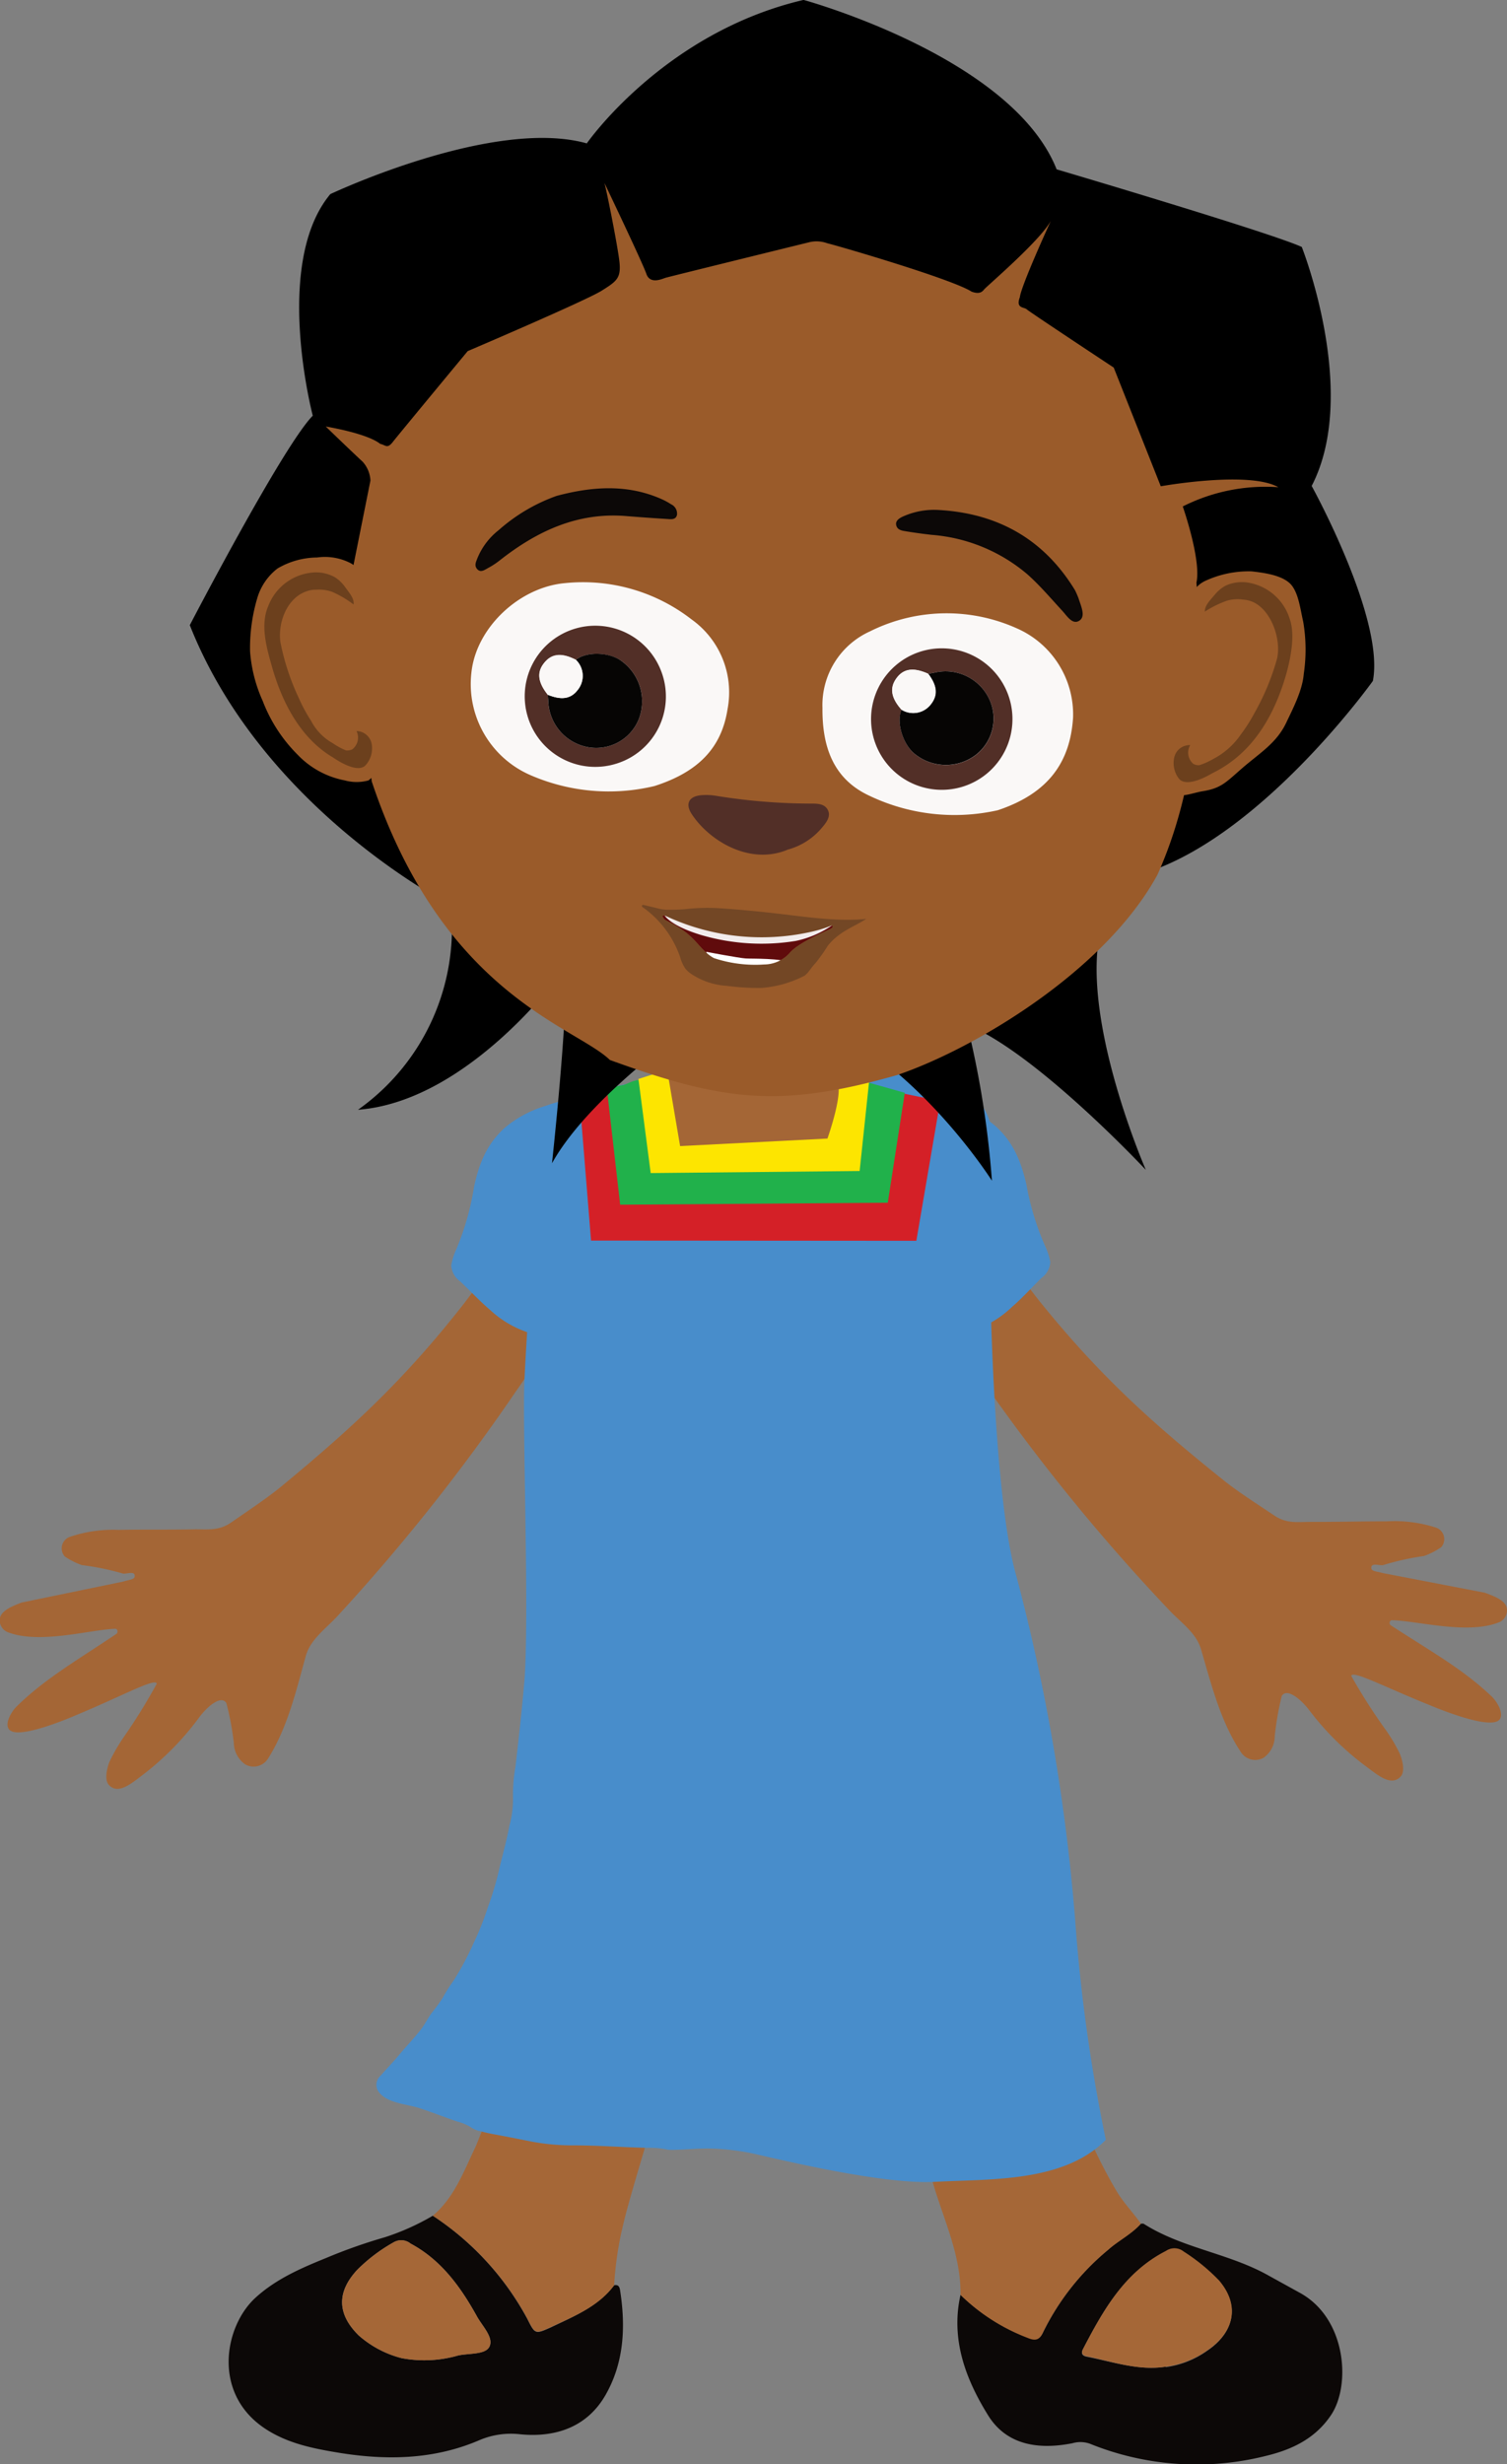 <svg xmlns="http://www.w3.org/2000/svg" viewBox="0 0 190.56 311.4"><rect x="0" y="0" width="190.56" height="311.4" fill="#808080" stroke="none"/><defs><style>.cls-1{fill:#0c0807;}.cls-2{fill:#a56737;}.cls-3{fill:#a46636;}.cls-4{fill:#488dcb;}.cls-5{fill:#d42027;}.cls-6{fill:#21b14b;}.cls-7{fill:#fde500;}.cls-8{fill:#9a5b2a;}.cls-9{fill:#6c401d;}.cls-10{fill:#faf8f7;}.cls-11{fill:#522f27;}.cls-12{fill:#060504;}.cls-13{fill:#600b0c;}.cls-14{fill:#f2ecec;}.cls-15{fill:#fff;}.cls-16{fill:#734725;}</style></defs><title>22</title><g id="Layer_2" data-name="Layer 2"><path class="cls-1" d="M77.66,288.79c.65-.14.71.37.77.77.69,4.53.47,9-1.84,13.06s-6.29,5.44-10.8,5a10.19,10.19,0,0,0-5.28.79c-5.76,2.45-11.8,2.52-17.87,1.51-3.2-.53-6.39-1.19-9.17-3.05-6.68-4.47-5.08-12.93-1.17-16.5,2.57-2.35,5.71-3.72,8.87-5a66.77,66.77,0,0,1,7.5-2.65A30.37,30.37,0,0,0,54.73,280,36.07,36.07,0,0,1,66.66,293c1,2,1,2,3,1.11C72.59,292.7,75.62,291.49,77.66,288.79ZM50.79,298a15.4,15.4,0,0,0,7.15-.34c1.38-.29,3.41-.11,3.93-1.08.62-1.15-.86-2.6-1.55-3.84-2.06-3.72-4.51-7.14-8.4-9.22a1.89,1.89,0,0,0-2.11-.18,21.05,21.05,0,0,0-4.65,3.51c-2.6,2.81-2.53,5.59.19,8.27A13.11,13.11,0,0,0,50.79,298Z"/><path class="cls-2" d="M77.66,288.79c-2,2.7-5.07,3.91-8,5.28-2,.91-2,.87-3-1.11A36.07,36.07,0,0,0,54.73,280c2.66-2.25,3.85-5.44,5.28-8.45,1.89-3.95,11.35-32.46,13.19-36.44,3.13.93,6.15,2.24,9.4,2.74,3,.46,5.93,1,8.9,1.44-1.75,5.74-11.36,35.94-12.69,41.8A42.63,42.63,0,0,0,77.66,288.79Z"/><path class="cls-2" d="M50.79,298a13.11,13.11,0,0,1-5.44-2.88c-2.72-2.68-2.79-5.46-.19-8.27a21.05,21.05,0,0,1,4.65-3.51,1.89,1.89,0,0,1,2.11.18c3.89,2.08,6.34,5.5,8.4,9.22.69,1.24,2.17,2.69,1.55,3.84-.52,1-2.55.79-3.93,1.08A15.4,15.4,0,0,1,50.79,298Z"/><path class="cls-1" d="M144.27,281c.11,0,.24,0,.32,0,4.79,3.06,10.58,3.71,15.53,6.4l4.26,2.35c5.91,3.25,6.47,11.75,3.89,15.5-2,2.94-4.91,4.31-8.19,5.1a35.93,35.93,0,0,1-22.27-1.54,3.6,3.6,0,0,0-2.2-.06c-4.24.84-8.32.28-10.68-3.55-2.82-4.55-4.74-9.59-3.47-15.21A24.58,24.58,0,0,0,130,295.4c.92.38,1.47.27,1.91-.7a31.55,31.55,0,0,1,8.26-10.45C141.46,283.08,143.09,282.3,144.27,281Zm3.14,18.13a11.71,11.71,0,0,0,5.24-2.07c3.11-2.08,4.36-5.42,1.5-8.81a24.38,24.38,0,0,0-4.5-3.68,1.87,1.87,0,0,0-2.22-.08c-5.24,2.67-7.93,7.47-10.49,12.38-.28.54-.08.83.45.94C140.7,298.45,144,299.62,147.41,299.08Z"/><path class="cls-2" d="M144.27,281c-1.18,1.35-2.81,2.13-4.13,3.3a31.55,31.55,0,0,0-8.26,10.45c-.44,1-1,1.08-1.91.7a24.58,24.58,0,0,1-8.51-5.44c.06-4.87-2-9.22-3.37-13.75-.8-2.63-1.58-5.27-2.36-7.9,6.58-.53,13-1.68,19.09-4.44,2.16,4.47,4,9.12,6.61,13.36C142.27,278.56,143.34,279.7,144.27,281Z"/><path class="cls-2" d="M147.41,299.08c-3.46.54-6.71-.63-10-1.32-.53-.11-.73-.4-.45-.94,2.56-4.91,5.25-9.71,10.49-12.38a1.87,1.87,0,0,1,2.22.08,24.38,24.38,0,0,1,4.5,3.68c2.86,3.39,1.61,6.73-1.5,8.81A11.71,11.71,0,0,1,147.41,299.08Z"/><path class="cls-3" d="M188.64,214.4c-3.63-3.47-7.78-5.76-12.76-9-.27-.17-.19-.65.14-.65,3.2.06,9.61,1.88,13.6.23a1.63,1.63,0,0,0,.94-1.53c0-1.16-1.59-1.73-2.81-2.18L174.9,198.8c-1-.28-1.56-.21-1.49-.77s1.07-.15,1.49-.25a34,34,0,0,1,5.18-1.15,9.4,9.4,0,0,0,2.16-1.11,1.54,1.54,0,0,0-.67-2.48,17.13,17.13,0,0,0-6.18-.79c-3.2,0-6.49.08-9.69.07-1.69,0-3,.24-4.56-.8-1.93-1.3-4.61-3-6.43-4.47-9.24-7.41-15.73-13.28-23.31-22.68-1.45-1.81-3.06-4.36-5.37-4.16a4.91,4.91,0,0,0-2.34.95,6.55,6.55,0,0,0-2.88,4.31c-.62,3.81,2.1,7.16,4.46,10.49a246.94,246.94,0,0,0,22.63,27.57c1.51,1.59,3.43,2.87,4,5,1.25,4.24,2.42,9,5,12.87a2.16,2.16,0,0,0,2.88.73,3.34,3.34,0,0,0,1.41-2.71,36.49,36.49,0,0,1,.89-5.1c.68-1.11,2.56.57,3.49,1.82a35.74,35.74,0,0,0,7.3,7.18c1.35,1,3,2.43,4.2,1.23.65-.65.28-2.06-.06-2.92a20.72,20.72,0,0,0-1.89-3.17,73.33,73.33,0,0,1-4.25-6.67c.13-.77,4.25,1.41,9.7,3.6.37.15,8.19,3.52,9.12,1.8C190.12,216.4,189.27,215,188.64,214.4Z"/><path class="cls-4" d="M109.62,155.52a8.39,8.39,0,0,0,1.51,2.43c1.27,1.5-.25.87,1.4,2.29a21.86,21.86,0,0,1,5.12,6.85,3.65,3.65,0,0,0,1,1.43,3.54,3.54,0,0,0,1.75.18,12.89,12.89,0,0,0,7.55-3.53c1.35-1.16,2.48-2.44,3.75-3.68a2.68,2.68,0,0,0,1.11-2,8.42,8.42,0,0,0-.67-2.06,34.14,34.14,0,0,1-2.36-7.78c-.72-3.13-1.77-5.44-3.95-7.39a14.38,14.38,0,0,0-5.21-2.76c-2.32-.75-1.16-.42-3.58-.06A8.92,8.92,0,0,0,111,143a14.94,14.94,0,0,0-1.6,3.79,13.62,13.62,0,0,0-.86,4.44A13.69,13.69,0,0,0,109.62,155.52Z"/><path class="cls-3" d="M2.08,215.67c3.57-3.52,7.69-5.87,12.63-9.19.26-.19.17-.66-.15-.65-3.2.11-9.58,2-13.6.42a1.62,1.62,0,0,1-1-1.51c0-1.16,1.57-1.76,2.78-2.23l12.81-2.64c.94-.3,1.55-.24,1.48-.8s-1.08-.13-1.49-.22a33.33,33.33,0,0,0-5.2-1.07A9.63,9.63,0,0,1,8.2,196.7a1.54,1.54,0,0,1,.64-2.49,17.07,17.07,0,0,1,6.17-.88c3.2-.06,6.49,0,9.69-.07,1.68,0,3,.19,4.54-.87,1.91-1.33,4.57-3.09,6.36-4.57,9.13-7.54,15.54-13.5,23-23,1.43-1.83,3-4.4,5.31-4.23a4.75,4.75,0,0,1,2.35.92,6.47,6.47,0,0,1,2.94,4.26c.68,3.8-2,7.19-4.3,10.55a247.61,247.61,0,0,1-22.22,27.9c-1.49,1.61-3.4,2.93-4,5-1.19,4.26-2.29,9.07-4.78,13a2.15,2.15,0,0,1-2.87.76,3.37,3.37,0,0,1-1.46-2.68,35.21,35.21,0,0,0-.95-5.09c-.7-1.1-2.56.6-3.47,1.87A36,36,0,0,1,18,224.33c-1.33,1-3,2.47-4.18,1.29-.66-.64-.31-2.06,0-2.93a22.54,22.54,0,0,1,1.84-3.19,72.68,72.68,0,0,0,4.16-6.73c-.15-.77-4.23,1.47-9.65,3.74-.37.15-8.13,3.64-9.09,1.94C.63,217.69,1.46,216.28,2.08,215.67Z"/><path class="cls-4" d="M83.84,154.81a8.3,8.3,0,0,1-1.46,2.46c-1.25,1.51-3.36,1.68-5,3.13a21.81,21.81,0,0,0-5,6.92,3.68,3.68,0,0,1-1,1.45,3.5,3.5,0,0,1-1.74.21A13,13,0,0,1,62,165.56c-1.36-1.15-2.51-2.41-3.81-3.63a2.68,2.68,0,0,1-1.13-2,7.94,7.94,0,0,1,.64-2.06A33.92,33.92,0,0,0,59.94,150c.67-3.15,1.69-5.47,3.85-7.45A14.29,14.29,0,0,1,69,139.75a16.07,16.07,0,0,1,7.19-.94,8.88,8.88,0,0,1,6.18,3.51A14.41,14.41,0,0,1,84,146.08a13.59,13.59,0,0,1,.92,4.43A13.19,13.19,0,0,1,83.84,154.81Z"/><path class="cls-4" d="M60.51,269.28l.13,0c1,.31,2.11.47,3.17.68l3.62.71a28.16,28.16,0,0,0,5.18.44c3,0,6.1.24,9.15.31a12,12,0,0,1,2.32.16,3.28,3.28,0,0,0,.7.1c1.66,0,3.31-.2,5-.17a29.72,29.72,0,0,1,4.89.52c1.89.35,16.39,4.07,23.53,3.69s16.3.09,21.63-5.31a210,210,0,0,1-3.87-27.72,246.06,246.06,0,0,0-7.44-43.52c-2.83-9.77-3.27-35.39-3.27-35.39s2.46-18.38-.79-23.62c-3.52-5.67-15.84-6.06-27.36-5.68a100.49,100.49,0,0,0-25.91,4.72c-3,1.07-4.62,29.62-4.88,35.39s.64,29.79,0,37.85c-.31,3.62-.71,7.22-1.13,10.83a19.67,19.67,0,0,0-.31,3.9,12.81,12.81,0,0,1-.45,3.53c-.32,1.68-.76,3.33-1.18,5a40.53,40.53,0,0,1-1.55,5.32,36,36,0,0,1-1.78,4.48,36.19,36.19,0,0,1-2.56,4.8,20.19,20.19,0,0,0-1.37,2.16,19.64,19.64,0,0,1-1.37,1.88c-.52.7-.88,1.48-1.42,2.17-.84,1.06-1.82,2.09-2.69,3.13s-1.59,1.76-2.36,2.65a1.53,1.53,0,0,0-.34,1.93c1,1.58,3.64,1.66,5.2,2.17s3.19,1.15,4.79,1.7a6.74,6.74,0,0,1,1.58.62A4.17,4.17,0,0,0,60.51,269.28Z"/><polygon class="cls-5" points="118.89 139.15 112.75 137.88 76.72 137.65 73.22 138.06 74.74 156.77 115.87 156.8 118.89 139.15"/><path class="cls-6" d="M114.41,138.1l-4.82-1.36-28.86-.25c-.65,0-1.9.71-2,.64l-2,.38,1.69,14.73,33.84-.25Z"/><polygon class="cls-7" points="109.89 136.74 103.44 135.01 84.27 135.21 80.73 136.35 82.28 148.24 108.7 147.98 109.89 136.74"/><path class="cls-3" d="M86,144.83l-1.55-9.1s3-.47,4-3.08,2.31-5.89,9-5.79c6.46.1,4.91,3,5.24,4.19a28.62,28.62,0,0,1,.57,3,2.67,2.67,0,0,0,2.24,2.38c1.64.4-.87,7.45-.87,7.45Z"/><path d="M90.79,127.26S75.15,137.4,69.8,147c0,0,2.09-19.17,1.68-24.69,0,0-11.9,16.84-26.21,17.93A28.11,28.11,0,0,0,57,114.4S33.23,102.35,24,79c0,0,11.8-22.68,15.55-26.47,0,0-5.08-19.25,2.22-28,0,0,20.6-9.73,32.43-6.41,0,0,9.72-14,27.41-18.13,0,0,26.36,7.19,32,21.41,0,0,27.06,8,31,9.81,0,0,7.33,18.48,1.25,30.2,0,0,9.27,16.78,7.74,24.64,0,0-13.64,19.11-28.31,24.1s-.4,37.69-.4,37.69-13.84-14.8-22.59-18.33a119.71,119.71,0,0,1,3.13,19.7S109.74,124.38,90.79,127.26Z"/><path class="cls-8" d="M44.48,72.51l2.36-11.78a3.81,3.81,0,0,0-1-2.4c-.9-.81-4.65-4.43-4.65-4.43s5.18.83,6.9,2.2c.67.12.86.68,1.59-.26s9.46-11.47,9.46-11.47S74.07,38,76.09,36.73s2.53-1.63,2.18-4.1-1.54-8.42-1.84-9.51c0,0,4.83,10.1,5.3,11.48s2,.64,2.41.51,18.19-4.5,18.19-4.5a3.94,3.94,0,0,1,2.28.13c1.68.41,15.82,4.55,18.24,6.11.88.33,1.29.12,1.58-.26s7-6.07,8.45-8.68c0,0-3.74,8.13-3.92,9.65-.55,1.45.55,1.22.87,1.53s11,7.36,11,7.36l5.95,15s11.13-2,14.87.12A23.2,23.2,0,0,0,149.56,64s2.36,6.75,1.73,9.62c1.41,18.54-1.75,29.82-4.93,36.92-6.63,12.18-23.15,22-32.93,25.32-14.87,4.23-22,3.28-36.31-1.91C72.73,129.69,56,125.73,47,98.73Z"/><path class="cls-8" d="M43.6,98.62a5.64,5.64,0,0,0,3,0,5.7,5.7,0,0,0,1.73-2.36c2-3.66,1.51-8.15.92-12.29l-.54-3.78a21.54,21.54,0,0,0-1.1-5,7.67,7.67,0,0,0-3.23-4,7.1,7.1,0,0,0-4.29-.74,10,10,0,0,0-5,1.39,7.32,7.32,0,0,0-2.56,3.75,22.12,22.12,0,0,0-.91,6.72,18.48,18.48,0,0,0,1.6,6.27,19.33,19.33,0,0,0,4.41,6.79A11.13,11.13,0,0,0,43.6,98.62Z"/><path class="cls-9" d="M40,74.52a5,5,0,0,1,2,.27,13.15,13.15,0,0,1,2.71,1.6c.09-.77-.47-1.37-1.15-2.31a4.54,4.54,0,0,0-1.24-1.15,4.93,4.93,0,0,0-2.44-.6,6.62,6.62,0,0,0-5.94,4.21c-1.07,2.42-.24,5.31.49,7.85,1.75,6.08,4.64,9.54,7.66,11.32.13.07,2.78,2,4,1.12a2.21,2.21,0,0,0,.4-.46A3.22,3.22,0,0,0,47,94a2,2,0,0,0-1.92-1.62,1.88,1.88,0,0,1-.54,2.32,1.61,1.61,0,0,1-.79.13,9.07,9.07,0,0,1-1.67-.91,6.85,6.85,0,0,1-2.75-2.84,20.33,20.33,0,0,1-1.53-2.83,30.11,30.11,0,0,1-2.34-7.09c-.35-2.51.84-5.55,3.23-6.41A3.45,3.45,0,0,1,40,74.52Z"/><path class="cls-8" d="M152,100c-1,.17-2.46.73-3,.39A5.66,5.66,0,0,1,147.49,98c-1.77-3.79-.91-8.23,0-12.32l.81-3.73A22.34,22.34,0,0,1,149.76,77c.74-1.53,1.15-2.92,2.7-3.62a13.1,13.1,0,0,1,5.79-1.18c1.51.17,3.66.45,4.8,1.47s1.37,3.33,1.74,4.89a20.92,20.92,0,0,1,.07,6.61c-.17,2.08-1.34,4.32-2.24,6.21-1.22,2.54-3.35,3.8-5.48,5.64S154.45,99.62,152,100Z"/><path class="cls-9" d="M157.24,75.78a4.91,4.91,0,0,0-2.06.12,13.28,13.28,0,0,0-2.83,1.39c0-.77.57-1.33,1.33-2.22A4.51,4.51,0,0,1,155,74a5,5,0,0,1,2.48-.42,6.63,6.63,0,0,1,5.61,4.64c.89,2.49-.23,6.66-1.16,9.15-2.19,5.93-5.49,8.8-8.63,10.34-.14.07-2.93,1.82-4.1.82a2.15,2.15,0,0,1-.36-.48,3.24,3.24,0,0,1-.34-2.41,2,2,0,0,1,2-1.48,1.88,1.88,0,0,0,.37,2.35,1.37,1.37,0,0,0,.78.19,9.15,9.15,0,0,0,1.73-.77,9.65,9.65,0,0,0,3.52-3.11,20.84,20.84,0,0,0,1.73-2.72,30.48,30.48,0,0,0,2.86-6.89c.54-2.48-.75-6.1-3.06-7.14A3.49,3.49,0,0,0,157.24,75.78Z"/><path class="cls-10" d="M82.77,99.33A24.84,24.84,0,0,1,67.18,98a12.55,12.55,0,0,1-7.57-13c.59-5.69,6.06-10.8,11.83-11.31a22.39,22.39,0,0,1,16,4.58A11.31,11.31,0,0,1,92,89.61C91.26,94.37,88.46,97.5,82.77,99.33Z"/><path class="cls-10" d="M126.17,102.39a25,25,0,0,1-16.42-1.92c-4.54-2.19-5.79-6.36-5.75-11a10.22,10.22,0,0,1,6-9.68,21.69,21.69,0,0,1,18.57-.39,11.88,11.88,0,0,1,7.12,11.27C135.33,96.41,132.47,100.29,126.17,102.39Z"/><path class="cls-11" d="M78.16,96.43a8.92,8.92,0,1,1,5.57-11.27A8.88,8.88,0,0,1,78.16,96.43ZM69.27,87.8l.06.8a6.11,6.11,0,0,0,4.79,5.77,5.8,5.8,0,0,0,6.63-3.43,6.28,6.28,0,0,0-2.1-7.36c-1.53-1.17-4.51-1.27-5.83-.2-1.79-.93-3.07-.81-4,.38S68,86.2,69.27,87.8Z"/><path class="cls-12" d="M72.82,83.38c1.32-1.07,4.3-1,5.83.2a6.28,6.28,0,0,1,2.1,7.36,5.8,5.8,0,0,1-6.63,3.43,6.11,6.11,0,0,1-4.79-5.77l-.06-.8c1.38.55,2.74.74,3.78-.61A2.82,2.82,0,0,0,72.82,83.38Z"/><path class="cls-10" d="M72.82,83.38a2.82,2.82,0,0,1,.23,3.81c-1,1.35-2.4,1.16-3.78.61-1.27-1.6-1.42-2.85-.48-4S71,82.45,72.82,83.38Z"/><path class="cls-11" d="M118.5,99.79A8.94,8.94,0,1,1,128,91.54,8.93,8.93,0,0,1,118.5,99.79ZM113.36,85.7c-.91,1.22-.7,2.49.65,4-.7,1.55.16,4.4,1.68,5.59a6.26,6.26,0,0,0,7.65.16A5.81,5.81,0,0,0,125,88.16,6.1,6.1,0,0,0,118.18,85l-.8.15C115.52,84.31,114.26,84.48,113.36,85.7Z"/><path class="cls-12" d="M114,89.69c-.7,1.55.16,4.4,1.68,5.59a6.26,6.26,0,0,0,7.65.16A5.81,5.81,0,0,0,125,88.16,6.1,6.1,0,0,0,118.18,85l-.8.15c.89,1.19,1.42,2.46.37,3.81A2.81,2.81,0,0,1,114,89.69Z"/><path class="cls-10" d="M114,89.69a2.81,2.81,0,0,0,3.74-.74c1-1.35.52-2.62-.37-3.81-1.86-.83-3.12-.66-4,.56S112.66,88.19,114,89.69Z"/><path class="cls-13" d="M84.08,116.25s-.92-1,.47-.33a28.64,28.64,0,0,0,17.81,1.88,16,16,0,0,0,2.73-.82c.26-.06.35.19-.07.4s-4.16,1.77-5.21,3.1a4.38,4.38,0,0,1-3.19,1.4,16.5,16.5,0,0,1-6.36-.81C88.09,119.82,88.19,118.18,84.08,116.25Z"/><path class="cls-14" d="M83.82,115.29s.25,1.46,4.78,2.85a27.11,27.11,0,0,0,12,.77,12.65,12.65,0,0,0,4.66-2Z"/><path class="cls-15" d="M89.29,120.28s4.18.79,5,.84,4.6-.06,5.79.59S91,124.17,89.29,120.28Z"/><path class="cls-16" d="M96.5,115.25c-1.58-.17-4.64-.45-6.23-.51a23.37,23.37,0,0,0-3.45.13,20.34,20.34,0,0,1-2.48.09,5.19,5.19,0,0,1-1-.13c-1-.25-1.53-.37-2-.48a.15.15,0,0,0-.12.26,12.81,12.81,0,0,1,4.78,6.33,4.92,4.92,0,0,0,.68,1.49,3.63,3.63,0,0,0,.75.66,9.05,9.05,0,0,0,4.47,1.49,31.13,31.13,0,0,0,4.32.27,14.25,14.25,0,0,0,5.42-1.5c.5-.25,1-1.18,1.42-1.57a21.46,21.46,0,0,0,1.61-2.26c1.47-1.86,3.53-2.49,4.86-3.4C105.5,116.52,101.47,115.77,96.5,115.25Zm8.52,2.13c-.42.22-4.16,1.77-5.21,3.1a4.38,4.38,0,0,1-3.19,1.4,16.5,16.5,0,0,1-6.36-.81c-2.17-1.25-2.07-2.89-6.18-4.82,0,0-.92-1,.47-.33a28.64,28.64,0,0,0,17.81,1.88,16,16,0,0,0,2.73-.82C105.35,116.92,105.44,117.17,105,117.38Z"/><path class="cls-11" d="M99.63,107.36c-4.72,2-9.8-1-12.08-4.36-1-1.43-.44-2.42,1.26-2.52a7.31,7.31,0,0,1,1.62.07,75.64,75.64,0,0,0,12.12,1c.81,0,1.73,0,2.14.83s-.25,1.63-.81,2.28A8.52,8.52,0,0,1,99.63,107.36Z"/><path class="cls-1" d="M70.4,62.66c4.27-1.13,8.82-1.58,13.32.44a8.91,8.91,0,0,1,1.13.62,1.31,1.31,0,0,1,.76,1.33c-.15.7-.83.56-1.35.53-1.72-.11-3.44-.23-5.16-.37-6.08-.48-11.16,1.9-15.8,5.52a10.09,10.09,0,0,1-1.62,1.07c-.39.21-.89.6-1.32.14s-.17-.93,0-1.38A8.68,8.68,0,0,1,63.05,67,22.3,22.3,0,0,1,70.4,62.66Z"/><path class="cls-1" d="M136.39,75.64c.38,1.15.91,2.31.05,2.82s-1.55-.67-2.13-1.29c-1.43-1.55-2.8-3.17-4.38-4.58a21.2,21.2,0,0,0-12.12-5c-1.13-.13-2.26-.28-3.38-.47-.47-.07-1-.2-1.11-.78s.46-.9,1-1.13a9.59,9.59,0,0,1,4.45-.76c7.43.44,13.23,3.7,17.15,10.11A9.53,9.53,0,0,1,136.39,75.64Z"/></g></svg>